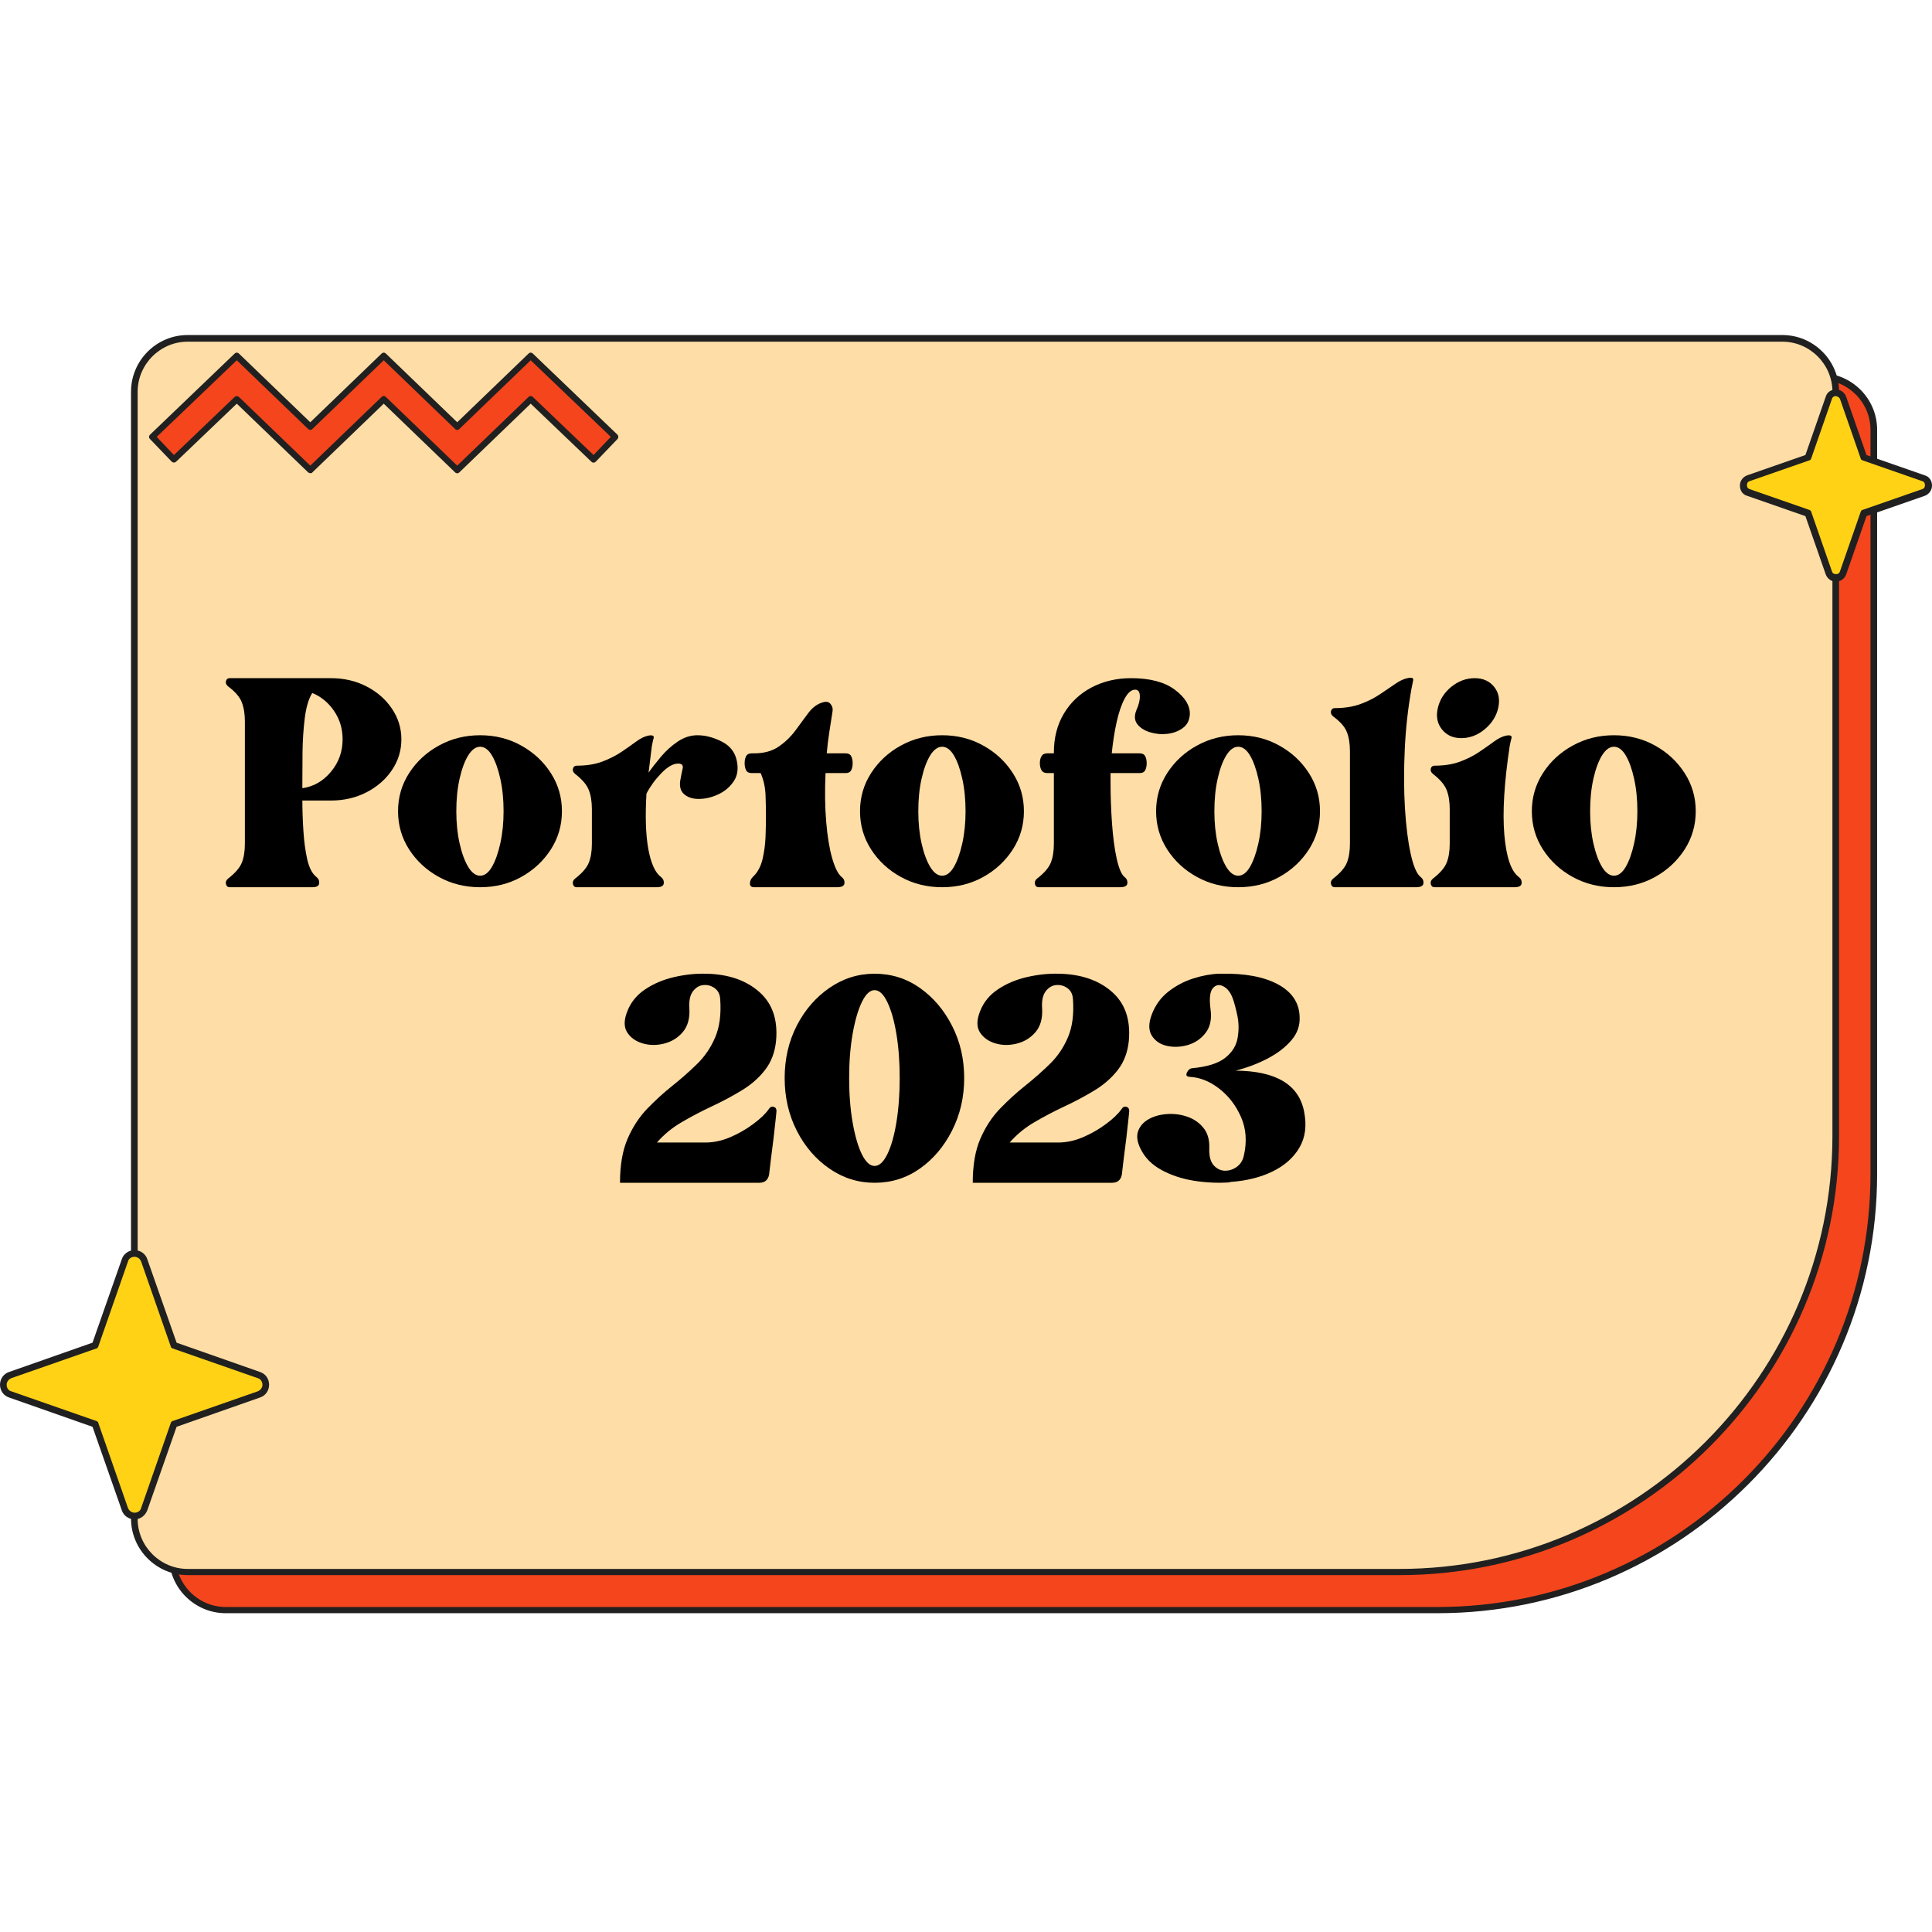 <svg xmlns="http://www.w3.org/2000/svg" xmlns:xlink="http://www.w3.org/1999/xlink" width="500" zoomAndPan="magnify" viewBox="0 0 375 375" height="500" preserveAspectRatio="xMidYMid meet" version="1.0"><defs><g/><clipPath id="9cf84f43f7"><path d="M 32 72 L 365 72 L 365 313.152 L 32 313.152 Z M 32 72 " clip-rule="nonzero"/></clipPath></defs><path fill="#f4451c" d="M 279.039 312.52 L 43.812 312.52 C 38.145 312.52 33.504 307.879 33.504 302.207 L 33.504 83.422 C 33.504 77.75 38.145 73.109 43.812 73.109 L 353.352 73.109 C 359.02 73.109 363.66 77.75 363.66 83.422 L 363.66 227.875 C 363.66 274.621 325.773 312.52 279.039 312.52 Z M 279.039 312.52 " fill-opacity="1" fill-rule="nonzero"/><g clip-path="url(#9cf84f43f7)"><path fill="#202020" d="M 279.039 313.121 L 43.812 313.121 C 37.801 313.121 32.816 308.223 32.816 302.121 L 32.816 83.422 C 32.816 77.406 37.715 72.422 43.812 72.422 L 353.352 72.422 C 359.363 72.422 364.348 77.32 364.348 83.422 L 364.348 227.875 C 364.348 274.879 326.031 313.121 279.039 313.121 Z M 43.812 73.711 C 38.488 73.711 34.105 78.094 34.105 83.422 L 34.105 302.207 C 34.105 307.535 38.488 311.918 43.812 311.918 L 279.039 311.918 C 325.344 311.918 363.059 274.191 363.059 227.875 L 363.059 83.422 C 363.059 78.094 358.676 73.711 353.352 73.711 Z M 43.812 73.711 " fill-opacity="1" fill-rule="nonzero"/></g><path fill="#ffdda6" d="M 271.648 305.129 L 36.426 305.129 C 30.758 305.129 26.117 300.488 26.117 294.816 L 26.117 76.031 C 26.117 70.359 30.758 65.719 36.426 65.719 L 345.961 65.719 C 351.633 65.719 356.27 70.359 356.27 76.031 L 356.27 220.484 C 356.355 267.23 318.387 305.129 271.648 305.129 Z M 271.648 305.129 " fill-opacity="1" fill-rule="nonzero"/><path fill="#202020" d="M 271.648 305.73 L 36.426 305.73 C 30.414 305.73 25.43 300.832 25.43 294.73 L 25.43 76.031 C 25.43 70.016 30.328 65.031 36.426 65.031 L 345.961 65.031 C 351.977 65.031 356.957 69.93 356.957 76.031 L 356.957 220.484 C 356.957 267.488 318.645 305.73 271.648 305.73 Z M 36.426 66.32 C 31.102 66.32 26.719 70.703 26.719 76.031 L 26.719 294.816 C 26.719 300.145 31.102 304.527 36.426 304.527 L 271.648 304.527 C 317.957 304.527 355.672 266.801 355.672 220.484 L 355.672 76.031 C 355.672 70.703 351.289 66.32 345.961 66.32 Z M 36.426 66.32 " fill-opacity="1" fill-rule="nonzero"/><path fill="#ffd215" d="M 50.172 266.887 L 33.676 261.129 L 27.922 244.633 C 27.32 242.828 24.742 242.828 24.141 244.633 L 18.387 261.129 L 1.891 266.887 C 0.086 267.488 0.086 270.066 1.891 270.668 L 18.387 276.426 L 24.141 292.926 C 24.742 294.73 27.32 294.73 27.922 292.926 L 33.676 276.426 L 50.172 270.668 C 51.977 270.066 51.977 267.574 50.172 266.887 Z M 50.172 266.887 " fill-opacity="1" fill-rule="nonzero"/><path fill="#202020" d="M 26.117 294.902 C 25 294.902 23.969 294.215 23.625 293.098 L 17.957 276.941 L 1.805 271.27 C 0.688 270.926 0 269.895 0 268.777 C 0 267.66 0.688 266.629 1.805 266.285 L 17.957 260.613 L 23.625 244.461 C 23.969 243.344 25 242.656 26.117 242.656 C 27.234 242.656 28.266 243.344 28.609 244.461 L 34.277 260.613 L 50.43 266.285 C 51.547 266.629 52.234 267.66 52.234 268.777 C 52.234 269.895 51.547 270.926 50.43 271.27 L 34.277 276.941 L 28.609 293.098 C 28.18 294.215 27.234 294.902 26.117 294.902 Z M 26.117 243.945 C 25.602 243.945 25 244.203 24.828 244.891 L 19.07 261.387 C 18.984 261.559 18.898 261.73 18.73 261.73 L 2.234 267.488 C 1.547 267.746 1.289 268.348 1.289 268.777 C 1.289 269.293 1.547 269.895 2.234 270.066 L 18.73 275.824 C 18.898 275.91 19.07 275.996 19.07 276.168 L 24.828 292.668 C 25.086 293.355 25.688 293.613 26.117 293.613 C 26.633 293.613 27.234 293.355 27.406 292.668 L 33.16 276.168 C 33.246 275.996 33.332 275.824 33.504 275.824 L 50 270.066 C 50.688 269.809 50.945 269.207 50.945 268.777 C 50.945 268.348 50.688 267.66 50 267.488 L 33.504 261.73 C 33.332 261.645 33.16 261.559 33.16 261.387 L 27.406 244.891 C 27.148 244.203 26.547 243.945 26.117 243.945 Z M 26.117 243.945 " fill-opacity="1" fill-rule="nonzero"/><path fill="#ffd215" d="M 373.367 92.961 L 361.77 88.922 L 357.73 77.32 C 357.301 76.031 355.5 76.031 355.07 77.32 L 351.031 88.922 L 339.434 92.961 C 338.145 93.391 338.145 95.195 339.434 95.625 L 351.031 99.664 L 355.07 111.262 C 355.5 112.551 357.301 112.551 357.73 111.262 L 361.77 99.664 L 373.367 95.625 C 374.656 95.195 374.656 93.391 373.367 92.961 Z M 373.367 92.961 " fill-opacity="1" fill-rule="nonzero"/><path fill="#202020" d="M 356.355 112.895 C 355.5 112.895 354.727 112.379 354.383 111.52 L 350.43 100.18 L 339.09 96.227 C 338.23 95.969 337.715 95.195 337.715 94.25 C 337.715 93.391 338.23 92.617 339.09 92.273 L 350.43 88.32 L 354.383 76.977 C 354.641 76.117 355.414 75.602 356.355 75.602 C 357.215 75.602 357.988 76.117 358.332 76.977 L 362.285 88.32 L 373.625 92.273 C 374.484 92.531 375 93.305 375 94.25 C 375 95.109 374.484 95.883 373.625 96.227 L 362.285 100.18 L 358.332 111.52 C 357.988 112.379 357.215 112.895 356.355 112.895 Z M 356.355 76.891 C 356.184 76.891 355.758 76.891 355.586 77.406 L 351.547 89.008 C 351.461 89.18 351.375 89.352 351.203 89.352 L 339.605 93.391 C 339.09 93.562 339.09 93.992 339.09 94.164 C 339.09 94.336 339.09 94.766 339.605 94.938 L 351.203 98.977 C 351.375 99.062 351.547 99.148 351.547 99.32 L 355.586 110.918 C 355.758 111.434 356.188 111.434 356.355 111.434 C 356.527 111.434 356.957 111.434 357.129 110.918 L 361.168 99.32 C 361.254 99.148 361.34 98.977 361.512 98.977 L 373.109 94.938 C 373.625 94.766 373.625 94.336 373.625 94.164 C 373.625 93.992 373.625 93.562 373.109 93.391 L 361.512 89.352 C 361.34 89.266 361.168 89.18 361.168 89.008 L 357.129 77.406 C 356.871 76.977 356.441 76.891 356.355 76.891 Z M 356.355 76.891 " fill-opacity="1" fill-rule="nonzero"/><path fill="#f4451c" d="M 45.961 69.07 L 29.555 84.797 L 33.762 89.266 L 45.961 77.578 L 60.223 91.242 L 74.484 77.492 L 88.832 91.242 L 103.094 77.492 L 115.293 89.266 L 119.5 84.797 L 103.094 69.07 L 88.832 82.82 L 74.484 69.07 L 60.223 82.82 Z M 45.961 69.07 " fill-opacity="1" fill-rule="nonzero"/><path fill="#202020" d="M 60.223 91.844 C 60.051 91.844 59.879 91.758 59.793 91.672 L 45.961 78.352 L 34.191 89.609 C 34.105 89.695 33.934 89.781 33.762 89.781 C 33.59 89.781 33.418 89.695 33.332 89.609 L 29.125 85.227 C 28.867 84.969 28.867 84.625 29.125 84.367 L 45.531 68.641 C 45.789 68.383 46.133 68.383 46.391 68.641 L 60.223 81.961 L 74.055 68.641 C 74.312 68.383 74.656 68.383 74.914 68.641 L 88.746 81.961 L 102.578 68.641 C 102.836 68.383 103.18 68.383 103.438 68.641 L 119.844 84.367 C 119.93 84.453 120.016 84.625 120.016 84.797 C 120.016 84.969 119.93 85.141 119.844 85.227 L 115.637 89.609 C 115.379 89.867 115.035 89.867 114.777 89.609 L 103.008 78.352 L 89.176 91.672 C 88.918 91.93 88.574 91.93 88.316 91.672 L 74.484 78.352 L 60.652 91.672 C 60.566 91.844 60.395 91.844 60.223 91.844 Z M 45.961 76.891 C 46.133 76.891 46.305 76.977 46.391 77.062 L 60.223 90.383 L 74.055 77.062 C 74.312 76.805 74.656 76.805 74.914 77.062 L 88.746 90.383 L 102.578 77.062 C 102.836 76.805 103.18 76.805 103.438 77.062 L 115.207 88.32 L 118.559 84.797 L 103.008 69.93 L 89.176 83.25 C 88.918 83.508 88.574 83.508 88.316 83.25 L 74.484 69.93 L 60.652 83.25 C 60.395 83.508 60.051 83.508 59.793 83.25 L 45.961 69.93 L 30.414 84.797 L 33.762 88.32 L 45.531 77.062 C 45.617 76.977 45.789 76.891 45.961 76.891 Z M 45.961 76.891 " fill-opacity="1" fill-rule="nonzero"/><g fill="#000000" fill-opacity="1"><g transform="translate(43.782, 181.616)"><g><path d="M 20.484 -49.984 C 22.984 -49.984 25.27 -49.453 27.344 -48.391 C 29.414 -47.328 31.062 -45.891 32.281 -44.078 C 33.508 -42.273 34.125 -40.285 34.125 -38.109 C 34.125 -35.93 33.508 -33.938 32.281 -32.125 C 31.062 -30.32 29.414 -28.891 27.344 -27.828 C 25.27 -26.766 22.984 -26.234 20.484 -26.234 L 14.906 -26.234 C 14.906 -24.367 14.973 -22.398 15.109 -20.328 C 15.242 -18.254 15.492 -16.406 15.859 -14.781 C 16.234 -13.164 16.82 -12.039 17.625 -11.406 C 18.039 -11.082 18.223 -10.664 18.172 -10.156 C 18.117 -9.656 17.672 -9.406 16.828 -9.406 L 0.797 -9.406 C 0.422 -9.406 0.18 -9.602 0.078 -10 C -0.023 -10.406 0.109 -10.766 0.484 -11.078 C 1.859 -12.141 2.742 -13.16 3.141 -14.141 C 3.547 -15.129 3.75 -16.367 3.75 -17.859 L 3.75 -41.609 C 3.75 -43.047 3.547 -44.281 3.141 -45.312 C 2.742 -46.352 1.859 -47.379 0.484 -48.391 C 0.109 -48.711 -0.023 -49.055 0.078 -49.422 C 0.18 -49.797 0.422 -49.984 0.797 -49.984 Z M 14.906 -28.625 C 17.082 -28.938 18.926 -29.992 20.438 -31.797 C 21.957 -33.609 22.719 -35.711 22.719 -38.109 C 22.719 -40.18 22.16 -42.023 21.047 -43.641 C 19.93 -45.266 18.523 -46.422 16.828 -47.109 C 16.129 -45.992 15.645 -44.375 15.375 -42.25 C 15.113 -40.125 14.969 -37.93 14.938 -35.672 C 14.914 -33.41 14.906 -31.43 14.906 -29.734 Z M 14.906 -28.625 "/></g></g></g><g fill="#000000" fill-opacity="1"><g transform="translate(77.259, 181.616)"><g><path d="M 15.938 -38.906 C 18.863 -38.906 21.52 -38.238 23.906 -36.906 C 26.301 -35.582 28.219 -33.801 29.656 -31.562 C 31.094 -29.332 31.812 -26.863 31.812 -24.156 C 31.812 -21.445 31.094 -18.973 29.656 -16.734 C 28.219 -14.504 26.301 -12.723 23.906 -11.391 C 21.52 -10.066 18.863 -9.406 15.938 -9.406 C 13.02 -9.406 10.352 -10.066 7.938 -11.391 C 5.52 -12.723 3.594 -14.504 2.156 -16.734 C 0.719 -18.973 0 -21.445 0 -24.156 C 0 -26.863 0.719 -29.332 2.156 -31.562 C 3.594 -33.801 5.52 -35.582 7.938 -36.906 C 10.352 -38.238 13.02 -38.906 15.938 -38.906 Z M 15.938 -11.641 C 16.789 -11.641 17.551 -12.207 18.219 -13.344 C 18.883 -14.488 19.426 -16.004 19.844 -17.891 C 20.27 -19.785 20.484 -21.875 20.484 -24.156 C 20.484 -26.488 20.27 -28.598 19.844 -30.484 C 19.426 -32.379 18.883 -33.883 18.219 -35 C 17.551 -36.113 16.789 -36.672 15.938 -36.672 C 15.094 -36.672 14.32 -36.113 13.625 -35 C 12.938 -33.883 12.379 -32.379 11.953 -30.484 C 11.523 -28.598 11.312 -26.488 11.312 -24.156 C 11.312 -21.875 11.523 -19.785 11.953 -17.891 C 12.379 -16.004 12.938 -14.488 13.625 -13.344 C 14.32 -12.207 15.094 -11.641 15.938 -11.641 Z M 15.938 -11.641 "/></g></g></g><g fill="#000000" fill-opacity="1"><g transform="translate(111.135, 181.616)"><g><path d="M 24.234 -38.906 C 25.773 -38.906 27.352 -38.492 28.969 -37.672 C 30.594 -36.848 31.566 -35.582 31.891 -33.875 C 32.203 -32.332 32 -31.031 31.281 -29.969 C 30.57 -28.906 29.617 -28.082 28.422 -27.5 C 27.223 -26.914 26.008 -26.598 24.781 -26.547 C 23.562 -26.492 22.566 -26.758 21.797 -27.344 C 21.023 -27.926 20.723 -28.828 20.891 -30.047 C 21.047 -30.953 21.203 -31.738 21.359 -32.406 C 21.523 -33.07 21.234 -33.406 20.484 -33.406 C 19.523 -33.406 18.445 -32.789 17.25 -31.562 C 16.062 -30.344 15.094 -29.016 14.344 -27.578 C 14.082 -23.172 14.203 -19.582 14.703 -16.812 C 15.211 -14.051 16.023 -12.25 17.141 -11.406 C 17.566 -11.082 17.754 -10.664 17.703 -10.156 C 17.648 -9.656 17.195 -9.406 16.344 -9.406 L 0.797 -9.406 C 0.422 -9.406 0.18 -9.602 0.078 -10 C -0.023 -10.406 0.109 -10.766 0.484 -11.078 C 1.859 -12.141 2.742 -13.16 3.141 -14.141 C 3.547 -15.129 3.75 -16.367 3.75 -17.859 L 3.75 -24.547 C 3.75 -26.035 3.547 -27.285 3.141 -28.297 C 2.742 -29.305 1.859 -30.344 0.484 -31.406 C 0.109 -31.727 -0.023 -32.07 0.078 -32.438 C 0.18 -32.812 0.422 -33 0.797 -33 C 2.711 -33 4.375 -33.266 5.781 -33.797 C 7.188 -34.328 8.422 -34.953 9.484 -35.672 C 10.547 -36.391 11.488 -37.051 12.312 -37.656 C 13.133 -38.27 13.922 -38.66 14.672 -38.828 C 15.516 -38.984 15.867 -38.82 15.734 -38.344 C 15.609 -37.863 15.492 -37.359 15.391 -36.828 L 14.75 -31.641 C 15.383 -32.547 16.18 -33.57 17.141 -34.719 C 18.098 -35.863 19.188 -36.848 20.406 -37.672 C 21.625 -38.492 22.898 -38.906 24.234 -38.906 Z M 24.234 -38.906 "/></g></g></g><g fill="#000000" fill-opacity="1"><g transform="translate(144.532, 181.616)"><g><path d="M 19.609 -35.391 C 20.141 -35.391 20.5 -35.203 20.688 -34.828 C 20.875 -34.461 20.969 -34.016 20.969 -33.484 C 20.969 -32.953 20.875 -32.5 20.688 -32.125 C 20.5 -31.75 20.141 -31.562 19.609 -31.562 L 15.703 -31.562 C 15.547 -28.164 15.586 -25.031 15.828 -22.156 C 16.066 -19.289 16.453 -16.926 16.984 -15.062 C 17.516 -13.207 18.125 -11.988 18.812 -11.406 C 19.238 -11.082 19.426 -10.664 19.375 -10.156 C 19.32 -9.656 18.844 -9.406 17.938 -9.406 L 1.828 -9.406 C 1.297 -9.406 1.031 -9.645 1.031 -10.125 C 1.031 -10.602 1.219 -11.031 1.594 -11.406 C 2.5 -12.25 3.125 -13.391 3.469 -14.828 C 3.812 -16.266 4.008 -17.754 4.062 -19.297 C 4.113 -20.836 4.141 -22.164 4.141 -23.281 C 4.141 -24.344 4.113 -25.656 4.062 -27.219 C 4.008 -28.789 3.691 -30.238 3.109 -31.562 L 1.359 -31.562 C 0.828 -31.562 0.469 -31.75 0.281 -32.125 C 0.094 -32.5 0 -32.953 0 -33.484 C 0 -34.016 0.094 -34.461 0.281 -34.828 C 0.469 -35.203 0.828 -35.391 1.359 -35.391 L 1.828 -35.391 C 3.742 -35.391 5.336 -35.828 6.609 -36.703 C 7.891 -37.586 8.969 -38.625 9.844 -39.812 C 10.719 -41.008 11.539 -42.125 12.312 -43.156 C 13.082 -44.195 13.945 -44.879 14.906 -45.203 C 15.707 -45.516 16.289 -45.445 16.656 -45 C 17.031 -44.551 17.164 -44.062 17.062 -43.531 C 16.844 -42.145 16.629 -40.773 16.422 -39.422 C 16.211 -38.066 16.051 -36.723 15.938 -35.391 Z M 19.609 -35.391 "/></g></g></g><g fill="#000000" fill-opacity="1"><g transform="translate(166.929, 181.616)"><g><path d="M 15.938 -38.906 C 18.863 -38.906 21.52 -38.238 23.906 -36.906 C 26.301 -35.582 28.219 -33.801 29.656 -31.562 C 31.094 -29.332 31.812 -26.863 31.812 -24.156 C 31.812 -21.445 31.094 -18.973 29.656 -16.734 C 28.219 -14.504 26.301 -12.723 23.906 -11.391 C 21.52 -10.066 18.863 -9.406 15.938 -9.406 C 13.02 -9.406 10.352 -10.066 7.938 -11.391 C 5.52 -12.723 3.594 -14.504 2.156 -16.734 C 0.719 -18.973 0 -21.445 0 -24.156 C 0 -26.863 0.719 -29.332 2.156 -31.562 C 3.594 -33.801 5.52 -35.582 7.938 -36.906 C 10.352 -38.238 13.02 -38.906 15.938 -38.906 Z M 15.938 -11.641 C 16.789 -11.641 17.551 -12.207 18.219 -13.344 C 18.883 -14.488 19.426 -16.004 19.844 -17.891 C 20.27 -19.785 20.484 -21.875 20.484 -24.156 C 20.484 -26.488 20.27 -28.598 19.844 -30.484 C 19.426 -32.379 18.883 -33.883 18.219 -35 C 17.551 -36.113 16.789 -36.672 15.938 -36.672 C 15.094 -36.672 14.32 -36.113 13.625 -35 C 12.938 -33.883 12.379 -32.379 11.953 -30.484 C 11.523 -28.598 11.312 -26.488 11.312 -24.156 C 11.312 -21.875 11.523 -19.785 11.953 -17.891 C 12.379 -16.004 12.938 -14.488 13.625 -13.344 C 14.32 -12.207 15.094 -11.641 15.938 -11.641 Z M 15.938 -11.641 "/></g></g></g><g fill="#000000" fill-opacity="1"><g transform="translate(200.805, 181.616)"><g><path d="M 20.406 -35.391 C 20.938 -35.391 21.297 -35.203 21.484 -34.828 C 21.672 -34.461 21.766 -34.016 21.766 -33.484 C 21.766 -32.953 21.672 -32.5 21.484 -32.125 C 21.297 -31.75 20.938 -31.562 20.406 -31.562 L 14.75 -31.562 L 14.75 -29.734 C 14.75 -27.129 14.844 -24.5 15.031 -21.844 C 15.219 -19.188 15.52 -16.898 15.938 -14.984 C 16.363 -13.078 16.867 -11.883 17.453 -11.406 C 17.879 -11.082 18.066 -10.664 18.016 -10.156 C 17.961 -9.656 17.484 -9.406 16.578 -9.406 L 0.797 -9.406 C 0.422 -9.406 0.18 -9.602 0.078 -10 C -0.023 -10.406 0.109 -10.766 0.484 -11.078 C 1.859 -12.141 2.742 -13.16 3.141 -14.141 C 3.547 -15.129 3.75 -16.367 3.75 -17.859 L 3.75 -31.562 L 2.469 -31.562 C 1.938 -31.562 1.562 -31.75 1.344 -32.125 C 1.133 -32.5 1.031 -32.953 1.031 -33.484 C 1.031 -34.016 1.133 -34.461 1.344 -34.828 C 1.562 -35.203 1.938 -35.391 2.469 -35.391 L 3.75 -35.391 L 3.75 -35.547 C 3.75 -38.422 4.398 -40.945 5.703 -43.125 C 7.004 -45.301 8.797 -46.988 11.078 -48.188 C 13.367 -49.383 15.922 -49.984 18.734 -49.984 C 22.398 -49.984 25.227 -49.238 27.219 -47.75 C 29.219 -46.258 30.191 -44.664 30.141 -42.969 C 30.078 -41.801 29.617 -40.91 28.766 -40.297 C 27.922 -39.68 26.914 -39.305 25.75 -39.172 C 24.582 -39.047 23.453 -39.156 22.359 -39.5 C 21.273 -39.844 20.461 -40.375 19.922 -41.094 C 19.391 -41.812 19.336 -42.703 19.766 -43.766 C 20.242 -44.828 20.469 -45.754 20.438 -46.547 C 20.414 -47.348 20.113 -47.75 19.531 -47.75 C 18.789 -47.75 18.113 -47.176 17.5 -46.031 C 16.883 -44.895 16.363 -43.379 15.938 -41.484 C 15.52 -39.598 15.203 -37.566 14.984 -35.391 Z M 20.406 -35.391 "/></g></g></g><g fill="#000000" fill-opacity="1"><g transform="translate(224.398, 181.616)"><g><path d="M 15.938 -38.906 C 18.863 -38.906 21.52 -38.238 23.906 -36.906 C 26.301 -35.582 28.219 -33.801 29.656 -31.562 C 31.094 -29.332 31.812 -26.863 31.812 -24.156 C 31.812 -21.445 31.094 -18.973 29.656 -16.734 C 28.219 -14.504 26.301 -12.723 23.906 -11.391 C 21.52 -10.066 18.863 -9.406 15.938 -9.406 C 13.02 -9.406 10.352 -10.066 7.938 -11.391 C 5.52 -12.723 3.594 -14.504 2.156 -16.734 C 0.719 -18.973 0 -21.445 0 -24.156 C 0 -26.863 0.719 -29.332 2.156 -31.562 C 3.594 -33.801 5.52 -35.582 7.938 -36.906 C 10.352 -38.238 13.02 -38.906 15.938 -38.906 Z M 15.938 -11.641 C 16.789 -11.641 17.551 -12.207 18.219 -13.344 C 18.883 -14.488 19.426 -16.004 19.844 -17.891 C 20.27 -19.785 20.484 -21.875 20.484 -24.156 C 20.484 -26.488 20.27 -28.598 19.844 -30.484 C 19.426 -32.379 18.883 -33.883 18.219 -35 C 17.551 -36.113 16.789 -36.672 15.938 -36.672 C 15.094 -36.672 14.32 -36.113 13.625 -35 C 12.938 -33.883 12.379 -32.379 11.953 -30.484 C 11.523 -28.598 11.312 -26.488 11.312 -24.156 C 11.312 -21.875 11.523 -19.785 11.953 -17.891 C 12.379 -16.004 12.938 -14.488 13.625 -13.344 C 14.32 -12.207 15.094 -11.641 15.938 -11.641 Z M 15.938 -11.641 "/></g></g></g><g fill="#000000" fill-opacity="1"><g transform="translate(258.273, 181.616)"><g><path d="M 17.453 -11.406 C 17.879 -11.082 18.066 -10.664 18.016 -10.156 C 17.961 -9.656 17.484 -9.406 16.578 -9.406 L 0.797 -9.406 C 0.422 -9.406 0.18 -9.602 0.078 -10 C -0.023 -10.406 0.109 -10.766 0.484 -11.078 C 1.859 -12.141 2.742 -13.16 3.141 -14.141 C 3.547 -15.129 3.75 -16.367 3.75 -17.859 L 3.75 -35.797 C 3.75 -37.285 3.547 -38.535 3.141 -39.547 C 2.742 -40.555 1.859 -41.562 0.484 -42.562 C 0.109 -42.883 -0.023 -43.234 0.078 -43.609 C 0.18 -43.984 0.422 -44.172 0.797 -44.172 C 2.711 -44.172 4.383 -44.438 5.812 -44.969 C 7.25 -45.5 8.508 -46.133 9.594 -46.875 C 10.688 -47.613 11.66 -48.273 12.516 -48.859 C 13.367 -49.453 14.164 -49.828 14.906 -49.984 C 15.758 -50.191 16.129 -50.039 16.016 -49.531 C 15.91 -49.031 15.805 -48.516 15.703 -47.984 C 15.016 -44.16 14.578 -40.227 14.391 -36.188 C 14.203 -32.156 14.211 -28.359 14.422 -24.797 C 14.641 -21.234 15.016 -18.254 15.547 -15.859 C 16.078 -13.473 16.711 -11.988 17.453 -11.406 Z M 17.453 -11.406 "/></g></g></g><g fill="#000000" fill-opacity="1"><g transform="translate(277.642, 181.616)"><g><path d="M 16.344 -9.406 L 0.797 -9.406 C 0.422 -9.406 0.18 -9.602 0.078 -10 C -0.023 -10.406 0.109 -10.766 0.484 -11.078 C 1.859 -12.141 2.742 -13.16 3.141 -14.141 C 3.547 -15.129 3.75 -16.367 3.75 -17.859 L 3.75 -24.547 C 3.75 -26.035 3.547 -27.285 3.141 -28.297 C 2.742 -29.305 1.859 -30.344 0.484 -31.406 C 0.109 -31.727 -0.023 -32.07 0.078 -32.438 C 0.18 -32.812 0.422 -33 0.797 -33 C 2.711 -33 4.375 -33.266 5.781 -33.797 C 7.188 -34.328 8.422 -34.953 9.484 -35.672 C 10.547 -36.391 11.488 -37.051 12.312 -37.656 C 13.133 -38.27 13.922 -38.66 14.672 -38.828 C 15.516 -38.984 15.867 -38.82 15.734 -38.344 C 15.609 -37.863 15.492 -37.359 15.391 -36.828 C 14.328 -29.766 13.977 -24.039 14.344 -19.656 C 14.719 -15.27 15.648 -12.52 17.141 -11.406 C 17.566 -11.082 17.754 -10.664 17.703 -10.156 C 17.648 -9.656 17.195 -9.406 16.344 -9.406 Z M 5.984 -38.344 C 4.391 -38.344 3.141 -38.91 2.234 -40.047 C 1.328 -41.191 1.062 -42.566 1.438 -44.172 C 1.812 -45.816 2.688 -47.195 4.062 -48.312 C 5.445 -49.426 6.961 -49.984 8.609 -49.984 C 10.203 -49.984 11.453 -49.426 12.359 -48.312 C 13.266 -47.195 13.531 -45.816 13.156 -44.172 C 12.781 -42.566 11.898 -41.191 10.516 -40.047 C 9.141 -38.91 7.629 -38.344 5.984 -38.344 Z M 5.984 -38.344 "/></g></g></g><g fill="#000000" fill-opacity="1"><g transform="translate(297.33, 181.616)"><g><path d="M 15.938 -38.906 C 18.863 -38.906 21.52 -38.238 23.906 -36.906 C 26.301 -35.582 28.219 -33.801 29.656 -31.562 C 31.094 -29.332 31.812 -26.863 31.812 -24.156 C 31.812 -21.445 31.094 -18.973 29.656 -16.734 C 28.219 -14.504 26.301 -12.723 23.906 -11.391 C 21.52 -10.066 18.863 -9.406 15.938 -9.406 C 13.02 -9.406 10.352 -10.066 7.938 -11.391 C 5.52 -12.723 3.594 -14.504 2.156 -16.734 C 0.719 -18.973 0 -21.445 0 -24.156 C 0 -26.863 0.719 -29.332 2.156 -31.562 C 3.594 -33.801 5.52 -35.582 7.938 -36.906 C 10.352 -38.238 13.02 -38.906 15.938 -38.906 Z M 15.938 -11.641 C 16.789 -11.641 17.551 -12.207 18.219 -13.344 C 18.883 -14.488 19.426 -16.004 19.844 -17.891 C 20.27 -19.785 20.484 -21.875 20.484 -24.156 C 20.484 -26.488 20.27 -28.598 19.844 -30.484 C 19.426 -32.379 18.883 -33.883 18.219 -35 C 17.551 -36.113 16.789 -36.672 15.938 -36.672 C 15.094 -36.672 14.32 -36.113 13.625 -35 C 12.938 -33.883 12.379 -32.379 11.953 -30.484 C 11.523 -28.598 11.312 -26.488 11.312 -24.156 C 11.312 -21.875 11.523 -19.785 11.953 -17.891 C 12.379 -16.004 12.938 -14.488 13.625 -13.344 C 14.32 -12.207 15.094 -11.641 15.938 -11.641 Z M 15.938 -11.641 "/></g></g></g><g fill="#000000" fill-opacity="1"><g transform="translate(120.34, 238.983)"><g><path d="M 30.297 -36.984 C 30.078 -34.754 29.367 -32.867 28.172 -31.328 C 26.984 -29.785 25.473 -28.457 23.641 -27.344 C 21.805 -26.227 19.863 -25.191 17.812 -24.234 C 15.77 -23.273 13.816 -22.25 11.953 -21.156 C 10.098 -20.07 8.504 -18.758 7.172 -17.219 L 16.578 -17.219 C 18.172 -17.219 19.773 -17.562 21.391 -18.25 C 23.016 -18.945 24.504 -19.801 25.859 -20.812 C 27.223 -21.82 28.223 -22.773 28.859 -23.672 C 29.117 -24.098 29.438 -24.258 29.812 -24.156 C 30.188 -24.051 30.375 -23.785 30.375 -23.359 C 30.375 -23.203 30.316 -22.617 30.203 -21.609 C 30.098 -20.598 29.969 -19.426 29.812 -18.094 C 29.656 -16.77 29.492 -15.492 29.328 -14.266 C 29.172 -13.047 29.066 -12.172 29.016 -11.641 C 28.961 -10.148 28.301 -9.406 27.031 -9.406 L 0 -9.406 C 0 -12.812 0.488 -15.656 1.469 -17.938 C 2.457 -20.219 3.734 -22.172 5.297 -23.797 C 6.867 -25.422 8.504 -26.91 10.203 -28.266 C 11.898 -29.617 13.492 -31.023 14.984 -32.484 C 16.473 -33.941 17.641 -35.664 18.484 -37.656 C 19.336 -39.656 19.66 -42.117 19.453 -45.047 C 19.398 -45.992 19.039 -46.707 18.375 -47.188 C 17.707 -47.664 16.973 -47.863 16.172 -47.781 C 15.379 -47.707 14.703 -47.297 14.141 -46.547 C 13.586 -45.805 13.363 -44.691 13.469 -43.203 C 13.57 -41.297 13.145 -39.781 12.188 -38.656 C 11.238 -37.539 10.031 -36.797 8.562 -36.422 C 7.102 -36.055 5.707 -36.07 4.375 -36.469 C 3.051 -36.863 2.055 -37.578 1.391 -38.609 C 0.734 -39.648 0.75 -41.023 1.438 -42.734 C 2.125 -44.484 3.289 -45.898 4.938 -46.984 C 6.582 -48.078 8.457 -48.863 10.562 -49.344 C 12.664 -49.82 14.695 -50.035 16.656 -49.984 L 16.828 -49.984 C 21.078 -49.879 24.473 -48.707 27.016 -46.469 C 29.566 -44.238 30.66 -41.078 30.297 -36.984 Z M 30.297 -36.984 "/></g></g></g><g fill="#000000" fill-opacity="1"><g transform="translate(152.303, 238.983)"><g><path d="M 17.453 -49.984 C 20.703 -49.984 23.629 -49.066 26.234 -47.234 C 28.836 -45.398 30.922 -42.953 32.484 -39.891 C 34.055 -36.836 34.844 -33.453 34.844 -29.734 C 34.844 -26.016 34.055 -22.613 32.484 -19.531 C 30.922 -16.445 28.836 -13.988 26.234 -12.156 C 23.629 -10.32 20.703 -9.406 17.453 -9.406 C 14.266 -9.406 11.344 -10.32 8.688 -12.156 C 6.031 -13.988 3.914 -16.445 2.344 -19.531 C 0.781 -22.613 0 -26.016 0 -29.734 C 0 -33.453 0.781 -36.836 2.344 -39.891 C 3.914 -42.953 6.031 -45.398 8.688 -47.234 C 11.344 -49.066 14.266 -49.984 17.453 -49.984 Z M 17.453 -12.672 C 18.359 -12.672 19.18 -13.426 19.922 -14.938 C 20.672 -16.457 21.258 -18.52 21.688 -21.125 C 22.113 -23.727 22.328 -26.598 22.328 -29.734 C 22.328 -32.867 22.113 -35.723 21.688 -38.297 C 21.258 -40.879 20.672 -42.941 19.922 -44.484 C 19.18 -46.023 18.359 -46.797 17.453 -46.797 C 16.555 -46.797 15.734 -46.023 14.984 -44.484 C 14.242 -42.941 13.645 -40.879 13.188 -38.297 C 12.738 -35.723 12.516 -32.867 12.516 -29.734 C 12.516 -26.598 12.738 -23.727 13.188 -21.125 C 13.645 -18.52 14.242 -16.457 14.984 -14.938 C 15.734 -13.426 16.555 -12.672 17.453 -12.672 Z M 17.453 -12.672 "/></g></g></g><g fill="#000000" fill-opacity="1"><g transform="translate(188.808, 238.983)"><g><path d="M 30.297 -36.984 C 30.078 -34.754 29.367 -32.867 28.172 -31.328 C 26.984 -29.785 25.473 -28.457 23.641 -27.344 C 21.805 -26.227 19.863 -25.191 17.812 -24.234 C 15.77 -23.273 13.816 -22.25 11.953 -21.156 C 10.098 -20.07 8.504 -18.758 7.172 -17.219 L 16.578 -17.219 C 18.172 -17.219 19.773 -17.562 21.391 -18.25 C 23.016 -18.945 24.504 -19.801 25.859 -20.812 C 27.223 -21.82 28.223 -22.773 28.859 -23.672 C 29.117 -24.098 29.438 -24.258 29.812 -24.156 C 30.188 -24.051 30.375 -23.785 30.375 -23.359 C 30.375 -23.203 30.316 -22.617 30.203 -21.609 C 30.098 -20.598 29.969 -19.426 29.812 -18.094 C 29.656 -16.77 29.492 -15.492 29.328 -14.266 C 29.172 -13.047 29.066 -12.172 29.016 -11.641 C 28.961 -10.148 28.301 -9.406 27.031 -9.406 L 0 -9.406 C 0 -12.812 0.488 -15.656 1.469 -17.938 C 2.457 -20.219 3.734 -22.172 5.297 -23.797 C 6.867 -25.422 8.504 -26.91 10.203 -28.266 C 11.898 -29.617 13.492 -31.023 14.984 -32.484 C 16.473 -33.941 17.641 -35.664 18.484 -37.656 C 19.336 -39.656 19.66 -42.117 19.453 -45.047 C 19.398 -45.992 19.039 -46.707 18.375 -47.188 C 17.707 -47.664 16.973 -47.863 16.172 -47.781 C 15.379 -47.707 14.703 -47.297 14.141 -46.547 C 13.586 -45.805 13.363 -44.691 13.469 -43.203 C 13.57 -41.297 13.145 -39.781 12.188 -38.656 C 11.238 -37.539 10.031 -36.797 8.562 -36.422 C 7.102 -36.055 5.707 -36.07 4.375 -36.469 C 3.051 -36.863 2.055 -37.578 1.391 -38.609 C 0.734 -39.648 0.75 -41.023 1.438 -42.734 C 2.125 -44.484 3.289 -45.898 4.938 -46.984 C 6.582 -48.078 8.457 -48.863 10.562 -49.344 C 12.664 -49.82 14.695 -50.035 16.656 -49.984 L 16.828 -49.984 C 21.078 -49.879 24.473 -48.707 27.016 -46.469 C 29.566 -44.238 30.66 -41.078 30.297 -36.984 Z M 30.297 -36.984 "/></g></g></g><g fill="#000000" fill-opacity="1"><g transform="translate(220.771, 238.983)"><g><path d="M 19.047 -31.172 C 26.91 -31.117 31.348 -28.461 32.359 -23.203 C 32.891 -20.484 32.582 -18.156 31.438 -16.219 C 30.301 -14.281 28.562 -12.738 26.219 -11.594 C 23.883 -10.457 21.148 -9.781 18.016 -9.562 L 17.859 -9.484 C 15.629 -9.328 13.344 -9.43 11 -9.797 C 8.664 -10.172 6.566 -10.863 4.703 -11.875 C 2.836 -12.883 1.484 -14.238 0.641 -15.938 C -0.055 -17.32 -0.219 -18.504 0.156 -19.484 C 0.531 -20.473 1.234 -21.242 2.266 -21.797 C 3.305 -22.359 4.504 -22.676 5.859 -22.75 C 7.211 -22.832 8.516 -22.648 9.766 -22.203 C 11.016 -21.754 12.035 -21.035 12.828 -20.047 C 13.629 -19.066 14.004 -17.754 13.953 -16.109 C 13.898 -14.617 14.176 -13.523 14.781 -12.828 C 15.395 -12.141 16.113 -11.781 16.938 -11.75 C 17.758 -11.727 18.531 -11.969 19.25 -12.469 C 19.969 -12.977 20.43 -13.688 20.641 -14.594 C 21.285 -17.352 21.113 -19.863 20.125 -22.125 C 19.145 -24.383 17.738 -26.227 15.906 -27.656 C 14.07 -29.094 12.145 -29.863 10.125 -29.969 C 9.539 -30.02 9.367 -30.297 9.609 -30.797 C 9.848 -31.305 10.18 -31.586 10.609 -31.641 C 13.523 -31.91 15.66 -32.578 17.016 -33.641 C 18.367 -34.703 19.176 -35.977 19.438 -37.469 C 19.707 -38.957 19.695 -40.406 19.406 -41.812 C 19.113 -43.219 18.812 -44.348 18.5 -45.203 C 18.07 -46.367 17.457 -47.148 16.656 -47.547 C 15.863 -47.953 15.188 -47.82 14.625 -47.156 C 14.07 -46.488 13.926 -45.145 14.188 -43.125 C 14.457 -41.219 14.141 -39.676 13.234 -38.5 C 12.328 -37.332 11.172 -36.547 9.766 -36.141 C 8.359 -35.742 7.004 -35.691 5.703 -35.984 C 4.398 -36.285 3.426 -36.953 2.781 -37.984 C 2.145 -39.023 2.148 -40.395 2.797 -42.094 C 3.484 -43.895 4.555 -45.367 6.016 -46.516 C 7.484 -47.66 9.094 -48.508 10.844 -49.062 C 12.594 -49.625 14.266 -49.93 15.859 -49.984 L 16.109 -49.984 C 20.785 -50.086 24.488 -49.41 27.219 -47.953 C 29.957 -46.492 31.379 -44.406 31.484 -41.688 C 31.586 -39.988 31.066 -38.461 29.922 -37.109 C 28.785 -35.754 27.258 -34.57 25.344 -33.562 C 23.438 -32.551 21.336 -31.754 19.047 -31.172 Z M 19.047 -31.172 "/></g></g></g></svg>